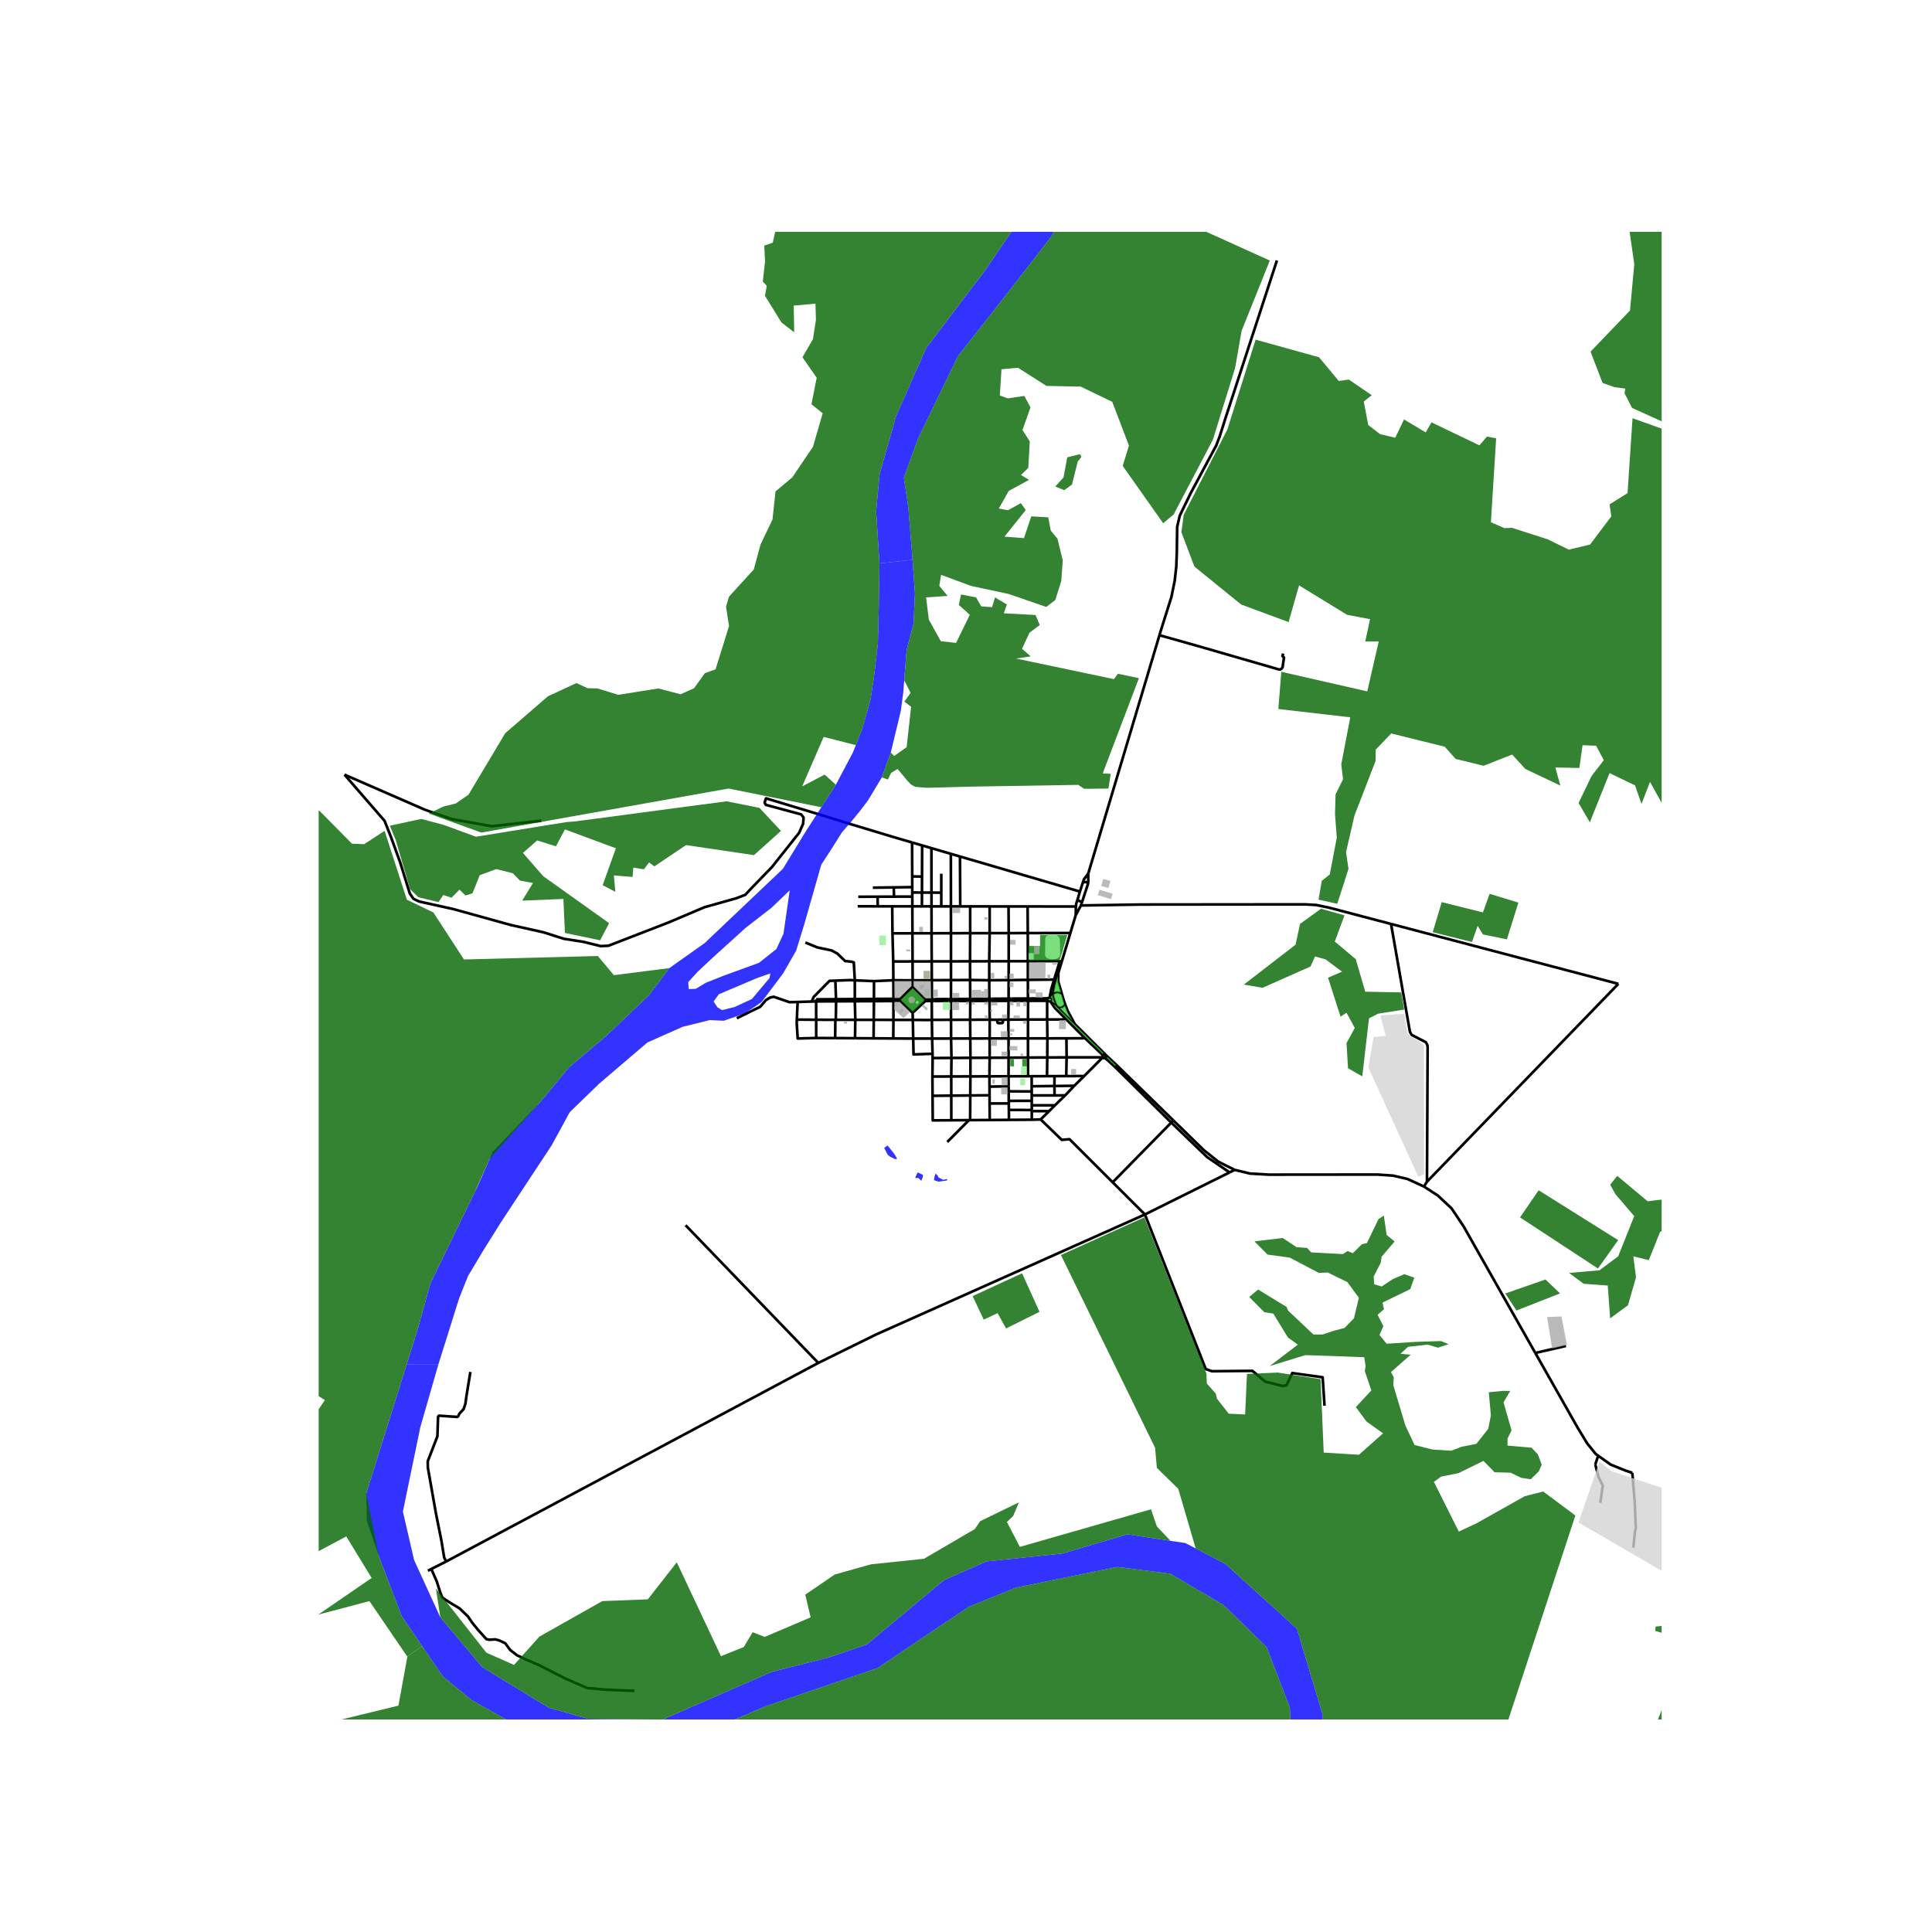 <svg xmlns="http://www.w3.org/2000/svg" width="960" height="960" viewBox="0 0 720 720"><defs><style>*{stroke-linejoin:round;stroke-linecap:butt}</style></defs><g id="figure_1"><path id="patch_1" d="M0 720h720V0H0z" style="fill:#fff"/><g id="axes_1"><path id="patch_2" d="M118.755 640.8h500.49V86.4h-500.49z" style="fill:#fff"/><g id="LineCollection_1"><path d="m394.421 362.551 1.314-4.367M394.421 362.551l-1.08 2.94-.881 4.378.008.433M395.737 370.416l-1.362-4.627.046-3.238M460.124 435.976l-1.903.945M437.279 417.554l11.416 11.129 5.334 4.25 6.095 3.043M530.654 442.185l-6.092-2.802-5.388-1.259-5.843-.406-40.372.038-7.092-.402-5.743-1.378M530.654 442.185l1.137-1.796M572.163 504.206l-26.713-47.16-4.518-6.74-5.138-4.792-5.14-3.33M402.821 337.436l.48-1.457M518.403 344.339l-23.079-6.08-4.782-.992-4.26-.24-60.895.061-22.566.348M402.821 337.436l-1.921 3.592M201.686 305.863l-18.432 2.053-14.93-2.658-9.996-3.5-29.948-13.062" clip-path="url(#pa9d51113c4)" style="fill:none;stroke:#000"/><path d="m339.902 313.97-7.22-2.11-14.92-4.504-14.969-4.609-17.325-5.23-.522 1.608.453.82 13.161 3.558.908 1.163-.175 2.326-1.5 3.387-10.125 12.758-7.854 8.106-2.06 2.224-3.387 1.3-11.798 3.318-13.65 5.78-22.168 8.586-2.898.137-6.527-1.608-7.227-1.129-7.645-2.428-12.114-2.702-21.469-5.952-12.707-2.805-2.06-.992-1.361-1.95-3.561-11.492-3.421-9.441-2.444-6.191-14.937-17.202M432.097 236.718l-26.552 88.874M478.186 243.564l-.254.925.576.542-.53 3.678-.391.497-.484.293h-.437l-29.988-8.666-14.58-4.115M475.87 97.062l-11.699 35.866-6.863 21.044-.579 1.75-.648 2.093-1.606 4.994-1.2 3.168-9.358 17.47-2.32 4.71-1.948 4.062-.954 4.142-.124 9.38-.208 5.442-.58 5.239-1.243 6.091-4.142 13.152-.3 1.053M400.591 381.707l11.591 11.523M400.591 381.707l-.686-1.267-2.036-3.753-.966-2.546M394.265 375.353l1.355 1.543 4.971 4.811M393.554 374.544l.711.81M392.468 370.302l.022 1.145 1.064 3.097M391.535 373.335l.965.526 1.054.683M395.737 370.416l-.496-.318-.594-.188-.68-.069-.821.155-.678.306M396.903 374.141l-.31-.818-.856-2.907M392.468 370.302l-.51.378-.822 1.225M391.136 371.905l-.872.12" clip-path="url(#pa9d51113c4)" style="fill:none;stroke:#000"/><path d="m391.076 373.086.196.053.203-.01.19-.069.16-.124.111-.167.054-.192-.009-.199-.072-.187-.142-.168-.192-.11-.22-.042-.22.034" clip-path="url(#pa9d51113c4)" style="fill:none;stroke:#000"/><path d="m392.836 365.055-1.06 3.558-.64 3.292M391.076 373.086l.459.25M391.076 373.086l-.834-.083M394.265 375.353l.487.115.82-.034.698-.376.35-.377.283-.54M397.389 379.915l-4.302-4.323-1.552-2.257M398.89 347.701l2.01-6.673M398.89 347.701l-15.863.031M395.735 358.184l2.862-9.506.294-.977M332.604 347.83l7.442-.014M332.604 347.83l.273 10.483M332.604 347.83l-.099-10.066M332.877 358.313l7.213-.015M332.877 358.313l.054 6.997M395.735 358.184l-.8.002M319.638 337.752l7.454.007M319.847 334.195l7.215-.024M339.988 334.127l-6.805.023M339.988 334.127l.015 3.644M339.988 334.127l-.007-1.542M325.293 330.809l7.785-.108M339.973 330.604l.008 1.98M339.973 330.604l-.017-3.99M333.078 330.701l.9-.012 5.995-.085M333.078 330.701l.105 3.449M333.183 334.15l-6.121.02M339.902 313.97l3.753 1.098M339.902 313.97l.054 12.645M340.003 337.77l-7.498-.006M340.003 337.77l3.57.004M340.003 337.77l.043 10.046M340.046 347.816l7.116-.013M340.046 347.816l.044 10.482M340.09 358.298l7.132-.015M340.119 365.35l-.024-3.282-.005-3.77M340.13 367.682l-.011-2.331M340.13 367.682l-4.66 4.518M340.13 367.682l4.732 4.7M340.104 377.43l.08 2.658M340.104 377.43l4.758-4.374M340.104 377.43l-4.66-4.374M304.146 372.42l.002.774M304.146 372.42l7.41-.052M304.176 386.832l-.014-6.8M304.176 386.832l7.066.04M296.965 379.976l-.052 1.228.365 5.807 6.898-.18M304.148 373.194l.014 6.838M304.148 373.194l-1.649.05M304.148 373.194l7.444-.034M297.244 373.402l5.255-.158M297.244 373.402l-.279 6.574M274.595 379.455l8.71-4.258 2.094-2.463 1.571-.957 1.362-.309 5.907 2.024 3.005-.09M340.324 387.042l-.14-6.954M340.324 387.042l7.058-.01M340.324 387.042l-7.435-.043M347.526 392.708l-7.082.251-.12-5.917M404.364 386.923l-6.938.037M404.364 386.923l6.757 6.403M404.364 386.923l-6.975-7.008M344.862 372.382v.674M344.862 372.382l2.44-.018M335.47 372.2l-2.486.018M335.47 372.2l-.027.856M335.443 373.056l-2.485.01M344.862 373.056l2.38-.004M296.965 379.976l7.197.056M304.162 380.032l7.15.01M340.184 380.088l-7.226-.011M347.282 380.066l-.193.067-6.905-.045M410.974 394.036l-13.478.016M410.974 394.036l-6.923 6.974M410.974 394.036l.118.158.163.11.192.054.382-.086M411.12 393.326l-.126.148-.071.181-.007.195.058.186M347.567 394.296l7.014-.034M347.567 394.296l-.04-1.588M347.567 394.296l-.08 6.895M347.487 401.191l7.013-.022M347.487 401.191l.05 7.184M404.05 401.01l-6.693.021M404.05 401.01l-3.703 3.629M400.347 404.639l-7.389.085M400.347 404.639l-3.386 3.577M384.486 404.82l8.472-.096M384.486 404.82l-.013-3.747M384.486 404.82l.006 1.935M384.497 408.242l8.507-.017M384.497 408.242l-.005-1.487M384.497 408.242l.006 2M396.96 408.216l-3.956.009M396.96 408.216l-3.836 3.707M384.508 411.923h8.616M384.508 411.923l-.005-1.68M384.508 411.923l.006 1.738M393.124 411.923l-2.17 2.177M384.515 414.074l6.44.026M384.515 414.074v-.413M384.515 414.074l.01 3.214M390.955 414.1l-3.123 3.082M384.526 417.288l-8.519.056M384.526 417.288l3.306-.106M384.473 401.073l5.721-.018M384.473 401.073l-1.372.004M376.007 417.344l-.035-3.704M376.007 417.344l-7.17.047M375.849 401.1l7.252-.023M375.849 401.1l-7.113.024M375.849 401.1l.026-6.943M375.849 401.1l.036 3.732M375.875 394.157l-7.06.035M375.875 394.157l7.226-.035M375.875 394.157l-.026-7.166M375.849 386.991l7.252-.01M375.849 386.991l-7.033.01M375.849 386.991l-.08-7.01M375.77 379.98l7.33-.022M375.77 379.98l.104-6.982M373.77 380.002l1.674-.01.325-.012M375.874 372.998l.95-.002M375.874 372.998l-.9.001M375.874 372.164l-.914.007M375.894 365.251l-.012 3.986-.008 2.927M375.874 372.164l.95-.006M375.914 358.225l7.143-.015M375.914 358.225l-7.258.015M375.914 358.225v-10.479M375.914 358.225l-.02 7.026M375.914 347.746l-7.098.014M375.914 347.746l7.113-.014M375.914 347.746l-.06-9.944M375.854 337.802l-7.038-.006M375.854 337.802l7.111.007M368.816 337.796l-7.258-.007M368.816 337.796v9.964M368.816 347.76l-7.258.014M368.816 347.76l-.16 10.48M368.656 358.24l-7.158.014M368.656 358.24l.01 7.07M368.677 372.214l-.795.006M368.677 372.214l-.01-6.904M368.677 372.214l.99-.007M368.756 373.01l.911-.001M368.756 373.01l.08 6.991M368.756 373.01l-.854.002M368.836 380.001l-7.298.022M368.836 380.001l-.02 7M371.677 380.015l-1.378.009-1.463-.023M368.816 387.001l-7.218.01M368.816 387.001v7.191M368.816 394.192l-7.158.035M368.816 394.192l-.08 6.932M368.736 401.124l-7.097.022M368.736 401.124l.023 3.827M368.837 417.391l-.039-6.166M368.837 417.391l-7.3.048M368.798 411.225l-.019-3.047M368.798 411.225h7.15M375.948 411.224l-.01-.962M375.948 411.224l.024 2.416M375.972 413.64l8.542.021M375.938 410.262l-.035-3.567M375.938 410.262l8.565-.02M361.538 417.44l.056-9.195M361.538 417.44l-.437.002M361.639 401.146l-7.139.023M361.639 401.146l.02-6.919M361.639 401.146l-.045 7.099M361.658 394.227l-7.077.035M361.658 394.227l-.06-7.216M361.598 387.011l-7.158.01M361.598 387.011l-.06-6.988M361.538 380.023l-7.118.022M361.538 380.023l.06-6.999M361.598 373.024l1.01-.002M361.598 373.024l-.913.002M361.559 372.264l-.895.007M361.559 372.264l-.031-7.052M361.559 372.264l.99-.007M361.498 358.254l-7.098.015M361.498 358.254l.06-10.48M361.498 358.254l.03 6.958M361.558 347.774l-7.158.014M361.558 347.774v-9.985M361.558 337.79l-3.71-.004M357.849 337.786l-3.469-.002M357.849 337.786l-.09-18.593M357.759 319.193l44.688 13.07M357.759 319.193l-3.41-.997M354.349 318.196l-7.238-2.117M354.349 318.196l.031 19.588M354.38 337.784l-3.589-.004M354.38 337.784l.02 10.004M354.4 347.788l-7.238.015M354.4 347.788v10.481M354.4 358.269l-7.178.014M354.4 358.269v6.982M354.4 372.315l-.934.007M354.4 372.315v-7.064M354.4 372.315l.89-.007M354.38 373.038l.93-.002M354.38 373.038l.04 7.007M354.38 373.038l-.874.002M354.42 380.045l-7.138.021M354.42 380.045l.02 6.977M354.44 387.022l-7.058.01M354.44 387.022l.141 7.24M354.581 394.262l-.08 6.907M354.5 401.17l.01 7.14M354.522 417.486l-.013-9.175M354.522 417.486l6.579-.044M347.538 408.375l.065 9.156 6.919-.045M347.382 387.032l-.1-6.966M347.382 387.032l.144 5.676M347.282 380.066l-.04-7.014M347.242 373.052l.851-.002M347.302 372.364l-.04-7.073M347.302 372.364l.81-.005M347.222 358.283l-.06-10.48M347.222 358.283l.04 7.008M347.162 347.803l-.02-10.026M347.142 337.777l-3.57-.003M347.142 337.777l3.649.003M347.142 337.777l-.008-5.133M347.111 316.079l-3.456-1.01M347.111 316.079l.023 16.565M343.655 315.068l-.042 11.606M343.573 337.774l.019-5.13M339.981 332.585l3.61.059M343.592 332.644l.021-5.97M343.592 332.644h3.542M347.134 332.644l3.657.016M350.791 337.78v-5.12M350.791 325.61v7.05M339.956 326.615l3.657.059M332.505 337.764l-5.413-.005M332.984 372.218l-7.287.05M332.984 372.218l-.026.849M332.984 372.218l-.053-6.908M332.958 373.067v7.01M332.958 373.067l-7.262.032M332.958 380.077l-7.33-.012M332.958 380.077l-.07 6.922M332.889 386.999l-7.333-.043M325.556 386.956l-6.914-.04M325.556 386.956l.071-6.891M325.627 380.065l-6.88-.01M325.627 380.065l.07-6.966M325.696 373.099l.001-.83M325.696 373.099l-7.123.031M325.697 372.269l-7.124.05M325.697 372.269l.023-6.626M325.72 365.643l-7.152-.298M325.72 365.643l7.21-.333M392.836 365.055l-9.779.113M394.935 358.186l-.759 2.581-1.34 4.288M375.894 365.251l-7.228.06M375.894 365.251l7.163-.083M368.666 365.31l-7.138-.098M361.528 365.212l-7.128.039M354.4 365.251l-7.138.04M340.119 365.35l1.549-.01 5.594-.05M340.119 365.35l-7.188-.04M311.314 365.46l-2.184.083-.41.416-5.463 5.542-.758 1.743M318.568 365.345l.005 6.974M311.314 365.46l5.531-.209 1.723.094" clip-path="url(#pa9d51113c4)" style="fill:none;stroke:#000"/><path d="m300.131 351.254 4.373 1.798 5.446 1.163 2.164 1.197 1.642 1.608 1.221 1.129 2.304.239.908.273.379 6.684M318.573 372.319l-7.016.049M318.573 372.319v.811M318.573 373.13l.175 6.925M318.573 373.13l-6.981.03M318.748 380.055l-7.436-.012M318.748 380.055l-.106 6.86M318.642 386.916l-7.4-.043M311.242 386.873l.07-6.83M311.592 373.16l-.106 6.366-.174.517M311.592 373.16l-.035-.792M311.557 372.368l-.243-6.907M347.538 408.375l6.971-.064M354.51 408.31l7.084-.065M361.594 408.245l7.185-.067M368.78 408.178l-.02-3.227M375.903 406.695l-.018-1.863M375.903 406.695l8.589.06M368.76 404.95l7.125-.118M383.1 401.077v-6.955M383.1 394.122l7.186-.035M383.1 394.122v-7.141M383.1 386.98l7.233-.01M383.1 386.98v-7.022M383.1 379.958l7.14-.021M383.1 379.958l.048-6.974M383.148 372.984l.795-.002M383.148 372.984l-.93.001M383.087 372.113l-.91.007M383.087 372.113l-.03-6.945M383.087 372.113l.836-.006M383.057 365.168v-6.958M383.057 358.21l11.878-.024M383.057 358.21l-.03-10.478M383.027 347.732l-.062-9.923M382.965 337.809l17.985.016M390.264 372.024l-.022.979M390.264 372.024l-.294.04-6.047.043M390.242 373.003l-.002 6.934M383.943 372.982l5.974-.011.325.032M390.24 379.937l7.149-.022M390.24 379.937l.093 7.033M390.333 386.97l7.093-.01M390.333 386.97l-.047 7.117M390.286 394.087l7.21-.035M390.286 394.087l-.092 6.968M390.194 401.055l2.787-.01M392.981 401.045l4.376-.014M392.981 401.045l-.023 3.679M392.958 404.724l.046 3.5M397.357 401.031l.139-6.98M397.496 394.052l-.07-7.092M361.101 417.442l-8.08 8.146M411.995 393.424l-.141-.134-.178-.083-.195-.021-.192.04-.168.1M411.829 394.272l3.555 3.211M411.829 394.272l.149-.13.097-.166.037-.19-.028-.19-.09-.172M411.995 393.424l.187-.194M416.557 397.354l-4.375-4.124M416.557 397.354l20.722 20.2M416.557 397.354l-1.173.13M382.178 372.12l-5.353.038M382.178 372.12l.04.865M382.218 372.985l-5.393.01M383.943 372.982l-.02-.875M374.96 372.17l-5.294.037M374.96 372.17l.015.829M374.975 372.999l-5.308.01M376.825 372.996v-.838M369.667 373.009v-.802M367.882 372.22l-5.333.037M367.882 372.22l.02.792M367.902 373.012l-5.293.01M362.609 373.022l-.06-.765M360.664 372.27l-5.374.038M360.664 372.27l.02.756M360.685 373.026l-5.374.01M355.31 373.036l-.02-.728M353.466 372.322l-5.354.037M353.466 372.322l.04.718M353.506 373.04l-5.413.01M348.093 373.05l.02-.691M327.062 334.17l.03 3.589M415.384 397.483l21.112 20.869M595.59 542.504l-1.071 3.265M572.163 504.206l15.766 27.834 3.596 5.909 3.177 3.925.888.63M608.31 548.897l-2.658-.898-5.423-2.2-4.639-3.295M304.949 507.922l-138.68 74.004M304.949 507.922l-49.467-51.32M426.678 452.594l-100.225 44.743-21.504 10.585M426.678 452.594l-12.017-11.99M426.678 452.594l31.543-15.673M493.61 523.876l-.7-10.603-11.31-1.573-2.164 4.583-1.467.205-6.423-1.573-4.817-4.036-15.082.137-2.303-.82-22.666-57.602M159.446 585.37l1.29-.65M603.11 366.652 531.79 440.39M518.403 344.339l81.74 21.534 2.492.657.475.122M518.403 344.339l7.034 40.196.629 1.128 5.306 2.737.594 1.128.07.993-.245 49.868M609.62 569.754l-.415-10.178M608.706 576.762l.607-6.075.307-.933M596.4 560.068l.915-6.433-1.578-3.18-1.218-4.686M609.205 559.576l-.896-10.68M572.163 504.206l11.432-2.622M437.279 417.554l-.783.798M414.661 440.604l21.835-22.252M387.832 417.182l7.847 7.61 2.897-.239 16.085 16.051M403.301 335.98l2.257-6.857M401.597 335.127l.168.28.194.18.164.14.188.1.359.09.248.039.383.023M401.597 335.127l-.507 1.624-.14 1.074M401.597 335.127l.85-2.864M403.515 329.016l-1.068 3.247M405.558 329.123l-.5-.289-.398-.097-.457-.03-.268.047-.42.262M405.545 325.592l-1.593 2.094-.437 1.33M405.558 329.123l-.013-3.53M400.9 341.028l.05-3.203M166.27 581.926l-5.534 2.793M175.294 511.291l-1.5 9.2-.35 2.651-.663 1.967-1.606 1.761-.367.855-.383.325-6.86-.462-.314.394-.245 7.284-3.596 9.303.036 2.36 2.967 16.827 2.077 10.363 1.047 6.344.732 1.463M160.736 584.72l2.008 4.567 1.344 4.24.769 1.848 1.326.923 1.763 1.112 3.334 2 3.072 2.958 1.623 2.36 2.112 2.616 3.16 3.506 1.099.24 2.2-.137 1.396.341 2.339 1.095 1.85 2.514 2.566 1.983 3.84 1.796 3.927 1.659 10.683 5.42 7.68 3.317 6.807.616 10.787.444M436.496 418.352l13.397 12.888 8.328 5.68M373.77 380.002l-2.093.013M371.677 380.015l-.002.833.067.24.179.167.296.05 1.11-.022.219-.058.159-.17.036-.247.028-.806" clip-path="url(#pa9d51113c4)" style="fill:none;stroke:#000"/></g><g id="PatchCollection_1"><path d="m163.346 508.557-6.696 23.296-6.506 31.465 4.175 18.044 9.788 21.382 15.626 18.564 24.786 15.102 14.452 4.118 27.928.328 40.746-17.81 21.113-5.323 14.286-4.883 28.765-23.981 15.793-6.963 28.263-2.928 24.283-7.17 21.616 3.257 14.955 7.811 26.615 24.105 9.65 32.257-.335 22.476-3.868 16.073-6.18 15.325-10.986 10.215-14.882 11.176-34.449 15.403-54.668 5.772-20.289 10.095-26.77 23.528-16.462 19.793-7.317 23.773 1.996 24.758 4.33 9.766 10.96 7.181 27.76 12.106 43.4 24.032 37.912 18.889 15.626 4.568 12.302 9.123 34.923 18.56 1.006 3.912 2.653 1.628 5.656 10.75.656 20.188-7.666 19.996-8.281 11.612-42.24 35.491-60.52 55.363-17.957 22.47-1.327 15.631 8.309 14.333 36.25 35.488 13.963 22.812 2.668 18.229 20.61 31.261 8.309 2.27 7.987-3.255 12.958-.642 7.331 13.36-1.996 13.019-9.65 17.257-.656 16.602-6.325 23.451-9.97 13.36-20.61 42.965-14.16 12.02-23.766-.288 30.608-28.005 7.457-13.045 8.825-36.784 16.296-23.124 6.981-15.616 3.129-20.526-3.129-5.867-6.31 1.956-6.857 4.554-5.642-3.584-14.117-2.27-9.16-8.15-8.644-15.945 1.494-7.986-.168-7.316-7.317-26.709-44.712-41.997-7.149-9.765-2.318-21.17 4.817-16.29 11.632-18.886 20.29-16.275 44.223-38.76 29.282-28.01 21.602-31.922 4.33-10.422-2.528-11.68-7.317-9.123-17.622-7.495-41.878-24.415-27.425-10.162-34.589.656-18.781-2.216-21.007-9.146-14.894-16.254-12.819-46.97-1.815-12.626 2.653-25.4 10.794-19.958 30.106-31.174 26.433-15.416 46.89-7.483 21.617-8.467 19.62-4.883 9.97-6.197 21.964-19.863 7.639-21.819-.992-22.817-8.671-22.476-15.96-15.637-19.941-11.723-19.801-2.504-37.73 7.715-17.608 7.156-33.932 22.804-41.892 14.323-38.917 16.62-20.946 1.314-24.758-6.416-24.694-13.847-10.872-8.944-15.29-22.476-8.49-22.271-4.483-13.229-.181-10.219 15.032-47.956zm297.514 807.304-.168-4.56-6.48 8.628-5.487 13.517-1.166 7.651.168 4.233 1.997.813 2.995-1.955 3.987-7.323 3.49-13.675zm-43.386-79.444-1.997-1.463.999 6.024 2.66 7.816 2.66 4.067 2.995 2.441 3.324.815v-3.42l-2.996-6.995zm65.002-246.978 2.492-7.981-3.993 5.211-2.653 5.54zM309.247 862.44l-8.643-5.868-.336 11.408 17.623 24.415 7.317 3.912 13.964 3.912 8.979 1.627 14.62-3.255 6.982-1.956-2.318-4.24-12.638-11.722-10.975-6.51-11.297-4.884zM326.52 190.517l1.298-13.86 6.151-21.627 11.165-25.266 21.504-28.367 10.145-14.778 3.35-7.116 2.424-10.77 1.487-.82 3.072-13.41-.65-7.294-1.11-1.657-2.24 4.934-2.514 4.105-.559 7.67-1.954 2.19.37-8.033 4.754-9.223.559-4.106-9.314-11.029-17.316-20.253-8.748-4.653-12.937-5.11-5.041-1.089-13.964-8.21-8.378-7.486-10.235-8.758-12.086-6.48-12.589-2.826-14.509-7.294-24.01-14.971-30.734-12.125-24.57-7.479-10.801-5.112-8.371-8.033-6.794-9.298-2.52-7.493 2.513-24.258-5.215-31.107.286-9.676 3.624-8.116 7.26-6.938 3.073-9.034-.273-8.67 1.02-2.005-4.74-4.379-.196-4.558 2.43-3.017-3.547-8.205-8.742-14.877-13.035-11.77-16.568-14.782-6.702-7.206-13.315-10.039-10.424-10.95-3.631-6.11-8.008-5.66-31.007-16.698-25.966-11.408-22.153-5.564-15.653-1.82-26.895-1.827-13.678-2.738-9.411-3.921-7.624-6.666-3.826-4.106-4.001-6.843-.286-6.112.376-6.844-.935-2.374 3.91-3.648.656-3.566 5.502-5.475 3.337-5.2 4.846-1.643 11.632-7.94 5.864-7.569 5.132-4.106 11.066-14.057-.544-4.832-6.891-4.928-12.847-6.57-10.808-3.463-21.03-9.678-13.223-9.766-6.975-5.75-11.918-8.574-23.83-24.64-3.728-5.2-5.956-12.964-3.071-13.32-.56-6.384-5.773-9.22-12.1-10.314-12.197-7.392-11.82-9.035-27.942-11.307-25.31-10.137 23.74 25.64 3.818 3.018-.838.54-17.503-17.514-12.1-13.326-8.113-4.1-10.599-10.959-4.762-11.772-4.084-4.107-10.983-6.298-6.8-2.19-10.333-7.94-6.605-9.035-5.69-4.476-5.488-1.917-1.76-1.82-7.177-2.013-4-6.475 1.117-3.1-2.241-13.328-8.372-7.214-2.786-4.928-.852-4.928-15.262-21.261v-4.477l1.857-3.737-8.092-19.077-2.974-12.137-2.06-2.183-4.175-5.942-15.081-9.399-12.853 4.84-5.16 4.221-6.907 2.562-3.448 1.765-3.227 2.354-2.12 1.562-2.175 1.357-3.359.949-5.12.704-4.565.007-2.193-.273-3.472-1.245-7.164-1.842-3.809-5.796-6.938-2.301-2.841-.422-4.2-1.261-3.777 1.141-6.805 2.784-9.993-.03-9.161-.942-11.111-4.546-9.698-6.46-9.526-3.373-8.81-5.733-16.122-6.2-7.28-4.531-3.75-4.747-2.037-4.21-.028-3.456 1.437-5.053.826-3.907-.982-.878.287-2.853 3.754-5.935 1.627.442 2.046-1.435 2.174-.826 5.334-11.94-.35-.939-3.577-2.767-3.177-3.86-3.428-5.12-1.449-.675-1.277-1.34-.773-3.047.613-3.979 1.074-.335.997-1.79-.533-1.771-.823-.89-.082-2.382-3.02-6.808-4.617-13.768-1.906-10.46-2.534-6.652-4.108-8.279-5.894-12.01-.099-3.684.97-1.688-.073-3.762-1.238-3.75-1.548-9.81-1.284-2.136-.825-2.838-.59-1.471-4.857-4.095-1.489-1.436-.553-1.516.252-4.103 1.32-2.348 2.742-2.109 4.153-1.98 2.996-.41 1.463-1.22-.482-.54.548-.495 1.4-.081 1.594-.269.497-.586-.218-1.463.01-1.291 1.38-7.87-.965-4.196-3.85-10.745-1.246-3.783-4.64-6.355-4.833-2.906-5.455-2.492-6.537-2.187-7.235-5.67-.855-11.282-1.304-1.676-.99-3.551-.81-.608.88-1.792-.792-1.65-1.204-1.032-2.123-3.91-1.956-1.513.035-1.155-1.171-1.452-2.09-3.928-2.757-4.386-2.998-2.412-3.374-2.674-5.219-5.003-8.928-10.769-4.65-6.396-4.335-9.82-5.586-9.632-3.898-7.234-3.316-9.856.231-6.478 1.023-3.902 2.692-3.219 1.696.093 6.269-5.56 4.097-4.93 3.523-1.604 7.467-7.192 1.208-3.09 4.723-5.517 4.964-5.348 7.883-11.607 4.802-11.927-.463-7.317-3.986-8.727-6.209-13.853-1.126-7.084.25-6.347 1.71-4.112 2.135-.59-.67-2.16-2.312-.79-3.099-3.003-10.258-3.23-5.246-2.674-4.842-.28-3.68 1.08-5.795-1.43-1.771-1.058-3.181-.683-3.79-3.902-9.895-4.163-2.537-1.236-1.117.281-3.119-.37-4.348.36-5.342-2.113-2.383-.52-2.104-1.5-4.191-1.669-4.95-.021-4.96 1.936-3.094 1.917-1.68 2.675-.646 3.242-2.15 7.515-1.41 7.876.587 2.26 1.12.938.581 2.39-.203 1.95 1.886 2.447 7.863 2.323 9.041 3.646 2.816 3.89.96 1.405.456 3.535 4.763 7.194 2.035 5.652 3.193 7.077 5.57 12.657 4.25 6.71 1.239 2.887.73 4.138-2.546 5.88-2.6 2.816-7.646 7.219-4.493 4.351-9.01 1.846-3.932.644-4.257 1.592-4.894-.76-7.903-3.072-2.768-.991-2.55 1.71-2.373 5.213-9.993.626-11.462-.197-26.828 5.408-1.644 1.504-4.77 1.25-3.408.373-2.694 1.522-4.79-2.456-.84-.093-3.406-1.426-3.066.82-2.109 1.853-4.086 2.106-4.755 1.526-4.726.904-11.005-1.356-2.375-2.763-3.289-.67-.149 1.063-.138 1.217-3.426 1.618-.796-1.519-1.057-.74-2.672-2.108-1.982.066-.166.756-5.985.367-11.033-3.667-2.195-.037-5.832-.358-11.313-3.139-4.277-3.872-3.166-3.336-2.521-9.175-1.747-1.76-1.108-1.431-.55-4.192 1.525-2.46.231-3.273 1.66-2.914 2.973-2.864-.988-3.634-1.333-2.861.286-1.206-3.217-5.513-2.057-1.485-2.734-3.508-1.952-1.69-2.134-3.523-2.506-7.394-.807-3.964-1.252-1.726-2.62-6.701-1.746-3.567-2.918-4.272-1.202-3.75-3.671-15.506-3.159-5.114-3.74-6.95-2.831-4.74-1.061-1.036.195-11.287 1.064-3.764 1.755-2.443 1.382-1.79 4.12-2.329 2.46-1.798 2.27-3.005 6.576-6.724.06-2.734-1.574-1.779 1.487-2.087.11-1.121 3.29-3.129 1.471-1.651.411-1.257 2.66.233 1.532-.738 1.397-2.15.445-1.398-.781-2.07-1.274-.937-1.22-.848-.65-1.294.145-1.488.797-1.38.766-.552 1.302.496 1.32.089.953-.551 1.492.73 4.22-2.98 1.137.739 1.242-.012.582-.83-.443-.883 1.158-1.088.302-1.556.91-2.252 1.936-3.61 1.202-1.171 1.68-.385 1.361.56 2.204.556 7.157-3.271-.17-3.385-1.515-3.473-1.13-1.94.015-2.395 1.045-3.362 1.104-1.31 1.147-.894 4.27-2.23 5.323-3.731 5.582-4.4 4.454-4.612 1.682-1.082 1.225-3.24-.03-2.79 1.123-3.46.636-1.658 1.088-.633 1.377-.757 1.501-2.68 2.714-5.576v-3.264l-2.67-3.94-8.421-5.987-7.237-4.63-4.974-4.656-4.013-4.247-1.357-.44-5.25-6.94-3.135-1.973-.9-2.667.243-3.09-.35-1.613-1.322-1.018-1.224-.494-1.35-1.676-.058-1.755 1.247-2.984 2.307-1.762 3.914-3.225 1.3-1.353 1.412-.66 2.689.157 2.983.656 2.084-.624 1.403 1.106.958 1.07 2.016.947 2.286-.305 1.22-1.78 2.853-4.277 1.64-3.188 2.38-2.211 2.376-.503 2.4.718 2.788-1.019 2.558-1.635.529-3.832.925-2.217-.937-1.52 1.818-2.74 1.319-.635-.596-1.008.882-1.785.986-.887-.23-4.584-2.033-3.409-3.463-.508-3.33-1.555-2.213-.69-3.003-3.894.831-2.326-.804-1.982.794-2.761 2.585-.787 1.073-1.818 2.128-.974 2.138 1.187 2.724-2.018.961-3.425.542-2.997.948-2.221 5.11-4.146 3.743-4.944 2.435-4.275-1.893-2.53-8.677-3.856-2.426-3.524 1.619-3.007-.315-3.616-2.253-5.123-6.809-6.961-14.576-13.479-12.215-9.522-5.636-7.622-4.812-7.257-2.172-2.63-1.788-9.641-1.936-7.328-.388-3.877 5.006-8.097-5.659-7.16-4.68-8.631-3.484-5.312-3.27-3.76-6.612-11.382-5.65-6.57-2.053-5.531-.914-6.76-3.817-3.97-.65-3.513.537-3.825 1.375-1.73 2.394-1.08 2.42-7.657-.013-11.706-.87-5.694-3.441-2.443-3.544-1.157-3.46-1.468-13.315-1.074-7.8 1.033-7.699 2.487-5.904 2.177-8.606 5.772-13.116-9.278 6.45-5.15 10.979-5.619 4.838-2.333 4.437-1.733 5.817-.962 5.675-1.77 3.769.279 20.536 4.472 13.603.054 6.697-.731 5.215-3.144 15.518 5.456 6.923 5.694 9.486 15.92 3.298 10.396 2.707 9.787 2.623 3.983.905 6.416.561 7.524-2.756 4.74-6.722 4.579-9.111 7.244-6.593 4.197-3.025.146-5.067 2.215-1.079 9.462 2.404 8.46 7.01 10.43 4.532 4.463 3.769 6.356 12.15 12.227 7.89 11.177 12.783 8.459 8.23 4.922 18.924 4.95 7.865 4.28 1.361-.912 4.69.746 7.05 3.573 4.39-.412 2.749-1.187 2.686-2.04 5.608 1.77 6.241 3.144 3.366 4.827 13.204 25.529 1.053 6.878-4.34 6.306-5.363 6.099-3.508 2.871-11.436 2.557-9.643 1.811-6.163 2.897-3.348 3.907.056 9.125-3.87 3.347-5.408 3.648 1.073 1.71-1.595 1.076-1.605.63-1.582 1.077 1.603 3.08-.824 2.378-1.193 2.019-2.126 1.186-2.128 2.685-2.886 2.663-1.763 2.486-2.842 1.34-6.242 1.39-2.225 1.215-1.616.434-2.081.629-1.471-.792-1.066.371-3.577 2.96-2.3.914-.28 4.271-2.05.844-1.617 1.6-4.359 3.947-4.035 4.681-.246 3.787 1.486 1.898 1.61 4.29 1.556 9.12 2.968 3.266 2.573 2.52 1.299-.148.729 2.301 4.038 4.115 1.919 3.173.811 3.533.054 3.421.024 5.463.647 5.233-.343 2.327-.822 3.518-2.113 3.624-1.232 2.897-2.421 2.997-2.555 1.218-3.064.275-1.98-1.036-1.125.321-1.932.91-.923.93.298.395-1.742 2.411-2.46 3.35-3.394 3.264-2.073 2.648-2.3 4.325-.457 3.042.257 6.656 1.63 7.14 4.526 10.808 1.751 4.21-1.791 6.659-1.182 3.97-1.764 2.1-2.815 4.458-2.337 3.749-4.48 5.435-3.88 2.357-5.064 4.063-4.175 4.825-2.773 1.45-1.248 2.12-1.932.983-8.204 6.701-4.948 6.064-1.07 4.832-2.287 4.923-1.08.456-3.467 5.003-1.064 2.751-.387 7.233 1.135 5.027 1.903 6.108 3.084 4.115 2.359 8.56.172 1.598 2.046 3.819 1.684-.104 1.42 1.544 3.023 4.517 3.09 5.231 4.035 4.532 2.052 5.687.494 11.433-1.652 2.164-.886 2.6-.718 4.757 2.774 4.823 7.272 5.703 15.354 5.705 19.072 4.89 3.093-1.575 3.503-1.42 3.343 2.577 2.76-.687 3.475-.68 2.611.697 2.265-.187 5.802-3.147 3.52-1.266 7.2 1.202 1.885-.833 1.904-2.571 2.104-7.962.007-2.152.231-1.323-.78-.39-1.738-2.335-.08-2.213.745-2.264 1.05-.282 1.39.194 6.038-2.722 9.443 3.735 4 1.455 5.106 2.653 1.092 2.425 4.465 4.107 2.29.348.826-.742.508-.72 1.551-.027 1.625.114 1.129.87.583 1.332.473 2.098 1.324 1.06 1.972.166 1.577-1.088 6.672-.07 2.45-.48 3.312-1.747 4.723.767 4.929.183 1.69-1.34 1.739-8.046.27-3.438 1.374-1.915 2.89-1.85 5.17-12.888 10.446-21.766-1.094-4.528-.828-2.143-1.416-1.68-.65.627-1.269-.09-1.518-4.544-2.64-.453-2.944.788-4.526-4.048-1.882-3.342-.865-2.777-.895-1.928.57-1.212-.716-1.554-2.866-3.53.471-2.494 1.07-.92 1.142-8.255 1.83-5.002 1.834-1.853.822-3.947 2.488-4.58 3.779-6.124 2.681-1.294 5.155-1.806 4.105.003 3.917-.3 3.632.327 2.187.455 4.42.237 2.006-.276 2-.43.234-1.083 7.976-1.838 1.597.199 5.81 4.12 2.247-.154.781 1.44 4.066 3.406 5.085 2.995 3.776.2 3.787 1.714 1.258 3.2 3.805 2.6 5.252 3.369 3.667.732 5.008-.648 1.873 1.612 4.25.246 5.827-4.112 6.176-1.533 2.183 1.333 3.21 3.263 1.88 3.46 2.162.934 7.645 5.463 4.518 5.459.959 4.717.178 4.066-1.28 5.523-4.478 9.744-2.053 3.42-2.608 2.755-1.686 8.51-1.195 8.934-4.259 11.432-4.534 8.156-5.097 5.96-7.726 14.251-3.859 6.162-1.963 1.8-6.367 8.891-4.296 10.6-2.048 14.363.935 2.257-1.332 6.846 4.99 12.553 4.451 5.996 7.946 11.002 11.61 13.57 3.138 4.525 3.265 4.642.795 3.536 1.659 3.113-.953.974-.54 1.492 1.054 2.217 1.279 5.129 2.289 2.313 2.569 7.032 6.156-.407 4.228.617 3.715 1.496 3.492-.072 9.732 5.377 3.693 6.942 3.072 8.09.318 6.731.515 2.049-.66 1.18.31 2.844-.842 1.309 2.367 6.997v4.91l-3.39 9.536-1.043.885-1.852 8.021-.838 4.24-1.014 5.38-.472 5.493 3.785 6.648 2.338 3.522 4.332 6.794 1.381 3.75 1.674 5.57 1.909 7.45 1.956 8.302 1.932 10.134.862 9.856.315 5.703.681 5.592.783-.053.636 3.198-.692 3.5 1.402 2.013 1.254 1.423 1.429.687.486 4.07 1.516 1.614 1.833.898 1.044 1.377 1.09 2.428 1.105-.028.53 1.015 2.188 2.412.3 2.655 1.804 2.275-.033 4.32 3.104 5.456 3.935.976 5.415 10.288-1.008 5.38.8.769-.807 5.784 4.723 6.812 1.83 9.305 2.841 4.099 4.36 5.68 2.021 1.946 7.581-1.563 1.38-1.724 8.197 1.11 19.946 6.471 6.477 5.714 13.707 2.476 3.15.763 7.93 6.206 6.585 3.498 4.413.263 3.055-.05 5.869-.18 5.29-6.427 2.964-.335 12.436-6.677 4.008-8.488 4.19-1.74 2.415-3.19 8.113-1.642 5.118 1.643 16.938 19.714 4.748 10.31 8.943 23.368 9.496 13.143 8.469 14.511 4.747 1.554 2.137 6.571-.559 2.006 1.676 2.19.28 3.464 2.89 3.381.747 5.935 4.468 9.672 2.046 8.946 11.639 8.754 6.793 11.506 11.73 8.85 9.684 4.108 15.45-.274 7.82 3.737 2.982 5.476-1.397 10.137 1.676 5.017 5.865 6.57 13.202 7.673 22.636 10.301 38.91 13.511 13.126 10.678 14.432 18.616 5.865 9.768 2.234 11.313 3.82 9.035 3.336 2.559 5.593 7.022 8.092 17.07 6.437 7.022 25.128 17.98 19.556 10.121 22.433 8.31 6.703 3.558 2.234 4.565 2.793.274 2.702 3.1-.28 2.649 3.911 3.278 6.228 2.93-1.48 9.663-16.108 21.449-17.315 14.234-14.523 9.034-2.98 5.017 1.675 6.843 4.189 5.475 11.73 9.855 9.767 4.113 37.619 5.016 19.829 2.28 13.217 3.743 2.506-.274 43.016 21.715 7.54 5.385 15.08 13.228 17.875 17.15 3.26 2.197 12.651 4.742 19.096 14.508 10.885 11.312 10.71 7.664 3.54 7.85 1.675 5.748-.558 9.033 3.352 7.48-.839 7.848-4.936 1.095.28 3.558.747 6.844-1.585 5.748v4.927l-3.63 23.54-1.216 13.411.272 19.988-1.668 12.215 4.19 14.513 10.619 11.119 17.86 7.944 29.7 10.586 13.594 6.377 19.082 12.597 29.785 9.306 14.34 1.91 10.795-2.375 5.962-3.01 13.866-2.273 12.009 8.122 7.268 8.108 3.624 8.58 3.788 2.931 5.89 11.028 1.395 8.676 3.268 9.566 19.927 25.549 9.117 32.664.629 8.484-7.33 15.052-20.04 25.808-15.15 19.253-14.815 30.65-5.293 14.587 1.662 11.234 1.562 19.369-12.33 1.348zM-742.182-1178.545l-1.082-.257h-1.571l-1.03.565-4.94-.034.297 3.56 6.423.394 1.501-2.02.21-1.113zm-30.062.715-1.816-.24-.837-.548-6.04-.102-7.087 5.409.56.924 4.363-.137 3.98.205 2.269-1.266 1.5.787 2.165-1.267.733.309 1.746.924 1.117-.993 1.99-1.403 1.152-.412 1.047.206.175-.89.733.342.523-.513.838-.685 1.012.787 1.502-.924.698-.342.663-1.061-.523-.924.628-.343h1.012l.28-.513.907-.548.21-.48h-1.222l-1.082.651-.768-.274-.663.65-.804-.24-1.326.925-.594-.376-.628-.48-1.082.582-.35-.274-.837.343.21.89h-.699l-.524-.445h-.872l-.768.616-1.013-.445zm-14.278-3.32 1.082-2.158.07-.993-4.154-3.662-2.095.342-1.362 1.335-2.338 4.998.907 3.39 2.688.65 1.606-1.062 1.746-.787zm66.172-42.87-2.297.047-1.053 1.877-.91 2.3-3.398 6.241-.813 3.802 4.307-.798 3.685-2.628 7.035-4.412 1.005-2.018.096-4.317-1.532-2.206-3.302 1.127zm-216.254-81.411-.147 2.5.735 2.356.834 1.876 3.922 3.125 4.364 5.722 5.197-4.952-.147-1.25 2.598-.433 1.814-.866 2.55-1.875 1.47-.673 1.717-2.693 1.03-.817.735-1.202 2.157-3.318.735-1.25 2.697-2.26.393-2.212 5.442-2.885 1.961-2.5-1.667-.722-1.961.289-1.863.288-3.923-.673-2.01-.385-2.01-.769-2.059-.529-1.569-.865-1.814-.721-2.06-.77-1.569.337-1.03-.433-2.206.817-.54.481-.244 1.202-.932.625.343.866-1.372 1.875-.98 1.635-.982 1.106-2.059 2.02-2.108 1.25-.882.913-.981 1.49-1.667 1.155-.883 1.01zm21.577-29.998-.905 2.157-1.035 1.206v1.523l-.065 1.459 4.14 1.522 7.894 4.886h3.622l4.594-.825 6.34-3.617 3.364-1.269 3.364-3.362 1.294-.762 2.135-2.347 2.135-4.632 1.23-6.408 1.229-3.426-.26-2.92-.97-3.045-.194-2.093.324-.825-1.036-.888-.129-1.142-2.653-2.03-1.293-1.968-.647-.507-1.165.127-1.423 3.743-.582 2.855-.841 2.475-.841 1.332-2.265 2.158-1.23 1.903-.84 2.982-.388 2.094-.518 1.205-2.2 1.08-1.94-.635-.97-1.523-.777-1.396-1.747-1.142-1.294.57-1.811-1.649h-1.488l-2.459 1.903-2.005 2.92-.906.126-.711 1.079-1.23 2.284-.518.507.518.888-1.747 1.27zm15.463-22.017-1.23 1.333-.905 1.776-1.94.444-2.33.38-1.682.762.064 1.333 1.165 1.332 1.747.318 1.294.127 1.229-.572.712-1.84 2.264-1.268-1.1 1.84 1.682 1.141 2.33.889 2.199-.381.97-.825-.064-1.332-1.618-.952.324-.698-1.553-1.078 3.364-.127 2.653-.762 1.682-2.855.97-3.743.26-1.46 1.034-2.22-.647-.317-1.164.127-2.135.697-1.747.635-2.393-.508-2.287.638-1.703 2.003-.863 2.118zm26.467-93.714.69 1.729 4.14 1.353 1.992.677.767-.602.92-3.082 1.072-.902-.613-3.082.537-1.88-1.687-2.406-3.219-1.127-.766-1.88 2.07-6.39 2.452-2.556 3.45-2.03 3.45-1.578.765-1.579.69-2.255-.153-1.203-3.22.827-2.606 1.052-1.84 1.955-1.302.677-1.61 1.428-1.61.602-1.226.525-4.292-.826-3.526-1.278-1.687.075-1.073-.752-3.142 1.504-2.146 2.856.383 3.759 2.146 4.285 1.456 4.286 2.913 2.104 4.293 3.458zm14.87-29.845 2.377-1.128 1.303-2.932h-3.296l-2.85.62-.676 2.612zm17.241-35.77-.98 2.058 1.68 5.011.77 7.139v4.119l-.56 5.353 3.639 3.02 4.41-.823 4.619-1.716 2.029-2.745 3.709-10.091-.49-3.5-1.75-2.678-.419-2.265 3.149-.687 4.269-.686 2.31.206 6.859-6.04-.56-2.197-4.62-1.922-4.478-1.51-7.14 2.333-5.738 1.716-3.22 2.952-3.569 1.785zm-8.049-6.178-1.26.893-.63-1.785.77-3.364 1.19-2.06-4.199.207-3.15-.344-1.259 1.854-.35 2.471 1.68 2.197 2.52 2.814 1.889.206 1.61.55 3.08-2.54.839-1.648-1.96-2.54-1.05-.206-.84 2.677zm23.586-3.913 4.829-.823 4.479-2.06-3.29-3.638-4.549-3.981-4.269 5.217-.49 3.364zm-15.887-13.934-2.24 1.03-.77 2.608-.769 3.363-.35 2.197 1.68 1.716 3.079-1.579 3.5 2.197-.42 1.304 2.099.618 6.229-5.08 1.12-2.54.77-3.157 1.68-2.471-1.89-4.6-1.12.138-.84 2.128-.63-.412.14-3.57-.98-2.608-1.96 2.883-1.19 1.922-1.889.618.28 2.334 2.73.892 2.379.618-2.17 1.785-4.759-1.51zm65.367-7.688 5.879-3.295 1.68-2.815-.91-4.667-2.66-3.433-2.659-4.667-3.08 3.775-6.998 2.952-2.8 11.052-.21 5.148 2.24 1.235 3.78-.274 3.989-1.853zm-68.867-22.86 3.57 5.218 8.677 5.423 3.71 8.718 1.47 5.766 2.449 2.265 6.228-4.187 2.59-6.247-.49-2.814-10.008-11.739-1.47-5.353-2.8-2.472-5.248.275-1.89.206-6.788-1.922zm27.714 12.22 3.57 4.117-3.08 6.041-4.479 3.432-2.59 5.835 5.32 6.59 3.219 2.677 4.899-2.059 1.4-2.472 5.879-2.814 3.919-1.785 2.8-1.098 2.379-1.098 1.68-3.844 1.19-3.844 1.61-5.697 2.169-6.865 7.208-5.148 2.73-3.09.21-3.844-1.4-3.981-4.83-4.53-4.268-3.502-10.008.893-6.16-.344-14.207-4.942-17.426-4.668-8.958-4.599-9.449-6.796-6.718-5.766-9.938-9.199-4.69-6.246-2.1-2.06-2.028-4.943-3.43-2.814-1.89-3.09-2.45.207-1.749 3.981.91 5.423-.7 5.424 1.12 5.972 4.199 5.697 6.509 4.394 8.678 5.628 4.34 5.492 12.107 11.739 5.6 6.864 8.537 1.854 6.789.206 3.85 1.922 2.729 6.59 2.1 4.942zm-80.19-81.154 2.94 1.304 5.668-4.805-2.66-2.128-5.739.755-.98 1.648zm4.34-10.983-1.54.274-1.89 2.815-1.19 2.54 1.68-.824 4.69-2.06zm-21.38-51.894-.477 2.616-1.81 4.298 4.192 9.438 3.81 3.457 4.381-.841 3.62-2.336.381-3.27 2.287-1.869.19-12.427-2.667-3.364 1.905-2.43 1.715-6.634-4.572-3.737-4.86-13.27-5.81-8.409-4.19-3.457-4.001-2.71v8.036l-.763 9.157v6.354l.953 4.672 3.334 9.437zm20.862-8.597 2.381 5.7-3.048 4.953-.857 4.672 2.19 1.775 1.048-.094 9.146-3.83 5.715-6.915 3.43-9.064-1.81-8.69-2.763-6.914-14.48-23.547-5.715-3.925-10.193-2.242-5.906 2.429-4.286 1.121-5.907.467 8.193 6.915 8.573 8.877 5.811 10.092.572 3.55 3.81 3.271zM322.233-44.568l-8.846 3.647-10.983 2.19-12.755.184-14.614-2.463 29.324 12.036 10.054 12.864 7.82 2.833 8.658 4.105 22.153 5.377v-6.02l-3.721-9.758.28-3.653-5.028-10.127-6.333-7.02-6.702-4.653zM-320.613-675.23l-.14-1.688-1.071-1.46-1.023.684-.374 1.05h.932l.698.822zm-9.59-3.697.793-.591-.234-.64-.699.229-.418.318zm1.63-13.004 1.397.684.698 1.461 1.397.41-.42-2.326-1.815-2.328-1.117.455zm-5.4-10.13-.604 1.46.698 1.37 1.023 1.095.094-2.19zm-2.887-1.78 2.095 1.37.188-1.096-1.815-1.232zm-7.261-6.023 2.98 2.786-2.282-2.786-3.582-3.149-1.724-.637 1.445 1.048zm-.14-8.166 2.235 4.654 4.049 3.012 3.212 3.786 2.98 1.095-1.396-5.613-1.044-2.546-2.062-2.876-.713-3.887-2.045-3.512h-1.306l-.419 1.78.558 2.142-.977 1.965zm.608-7.167-3.073-6.982-3.026-3.559-2-4.562-4.748-6.161-1.91-1.461 4.842 16.52 5.027 9.583 5.072 2.646 2.329-.685-.42-3.604zm-20.063-16.702-.324 2.328.977.503 1.117-.685-.559-2.053zm-94.504-37.705 1.428.542.621-1.332-.598-1.627-2.027-.564-.369.384zm-37.914-13.85-.983.223-.963.038-.963.278-.9.46-.016.633.471.667.833-.056 1.063.244 1.177.4 1.217.338.9.444 1.307.564.868.205 1.02-.226 1.791-1.896 1.1-1.336.267-.56-.53-.468-1.098-.39-.923-.298-.67-.3-.69.062-.784.4-.819-.036-.952-.056-.954.183zm-14.466-7.83-2.928.453-2.82.197-1.74.048-.355.5.148.984.847.863 4.841 1.45 2.193.758 3.692 1.206.897-.194 1.333-.23 1.155.405.823.873 1.404.284 3.01-.752 2.417-.496 2.8-.906 1.22.59 1.39.363 1.142-.284 2.067-.992.32-.449-.202-.61-1.457-1.871-2.112-1.267-3.02-.821-5.19-.99-4.236-.482-3.297.224-2.809.563zm-50.452-19.512 1.538 2.262 4.615 2.137 5.64 2.89 10.64 3.394 3.205 1.76 3.076-2.012-5.384-8.798-5.255-4.272-3.333-2.011-1.539-1.76.128-1.76.898-1.759 2.948-3.393 1.923-2.389 1.153-2.764-1.922-4.902-1.025-.88-3.334.88-4.742-1.006-5.256.88-3.846 2.514-1.923 3.896-1.794 3.52-.525 3.38 2.124 7.122zm4.807-27.901 2.115.565 2.82-.189 4.167-4.147-1.154-3.896-1.602-.566-2.5.566-3.846 2.828-1.116 3.038zm-36.15-138.822 2.116-1.823.897-1.068.064-1.257-.705-.565-4.615 2.388-.961 1.696-.257 1.383 1.474 3.52.77.628 1.282-.063 1.474-1.634-.384-1.57zm-106.262-229.036-1.75-5.556-1.416-3.187-.839-1.72-1.244.74-2.25 15.198-27.663 10.296 1.75 1.062-1.5 1.797.666 4.821h2.167l-.083 3.106-1.5 1.878-2.75 2.125-1.916.572-1.667 1.062 11.498 4.576 4.834-.164h6.415l8.666-2.369 9.165-7.517 6-6.292 1.083-7.6-1.583-2.777-2.583-4.412zm69.097-43.415 1.333 8.335 1.5 3.35 6.333 7.027-.25-.49 5.915-6.374 6.333-16.506-3.832-5.883-2.917-2.124-4.166-.246-1.75.654-2.083-1.961-2.333-7.844-4.916-1.062-6 1.96-3.75 1.962 1.16 1.985 2.757.22 1.917 2.452.583 1.88 2.833-.981 1.583-.409.917 2.288-.334 3.106zm-55.577-37.833-1.416 2.206 9.248 8.907 5.486-4.158zm-7.082 3.187 4.082-1.144-2.452-1.88-1.691-.238-1.94.81z" clip-path="url(#pa9d51113c4)" style="fill:#00f;fill-opacity:.8"/><path d="m151.547 508.535 4.286-13.686 4.55-16.537 8.255-16.953 9.525-19.596 5.45-12.494 17.514-18.3 10.9-13.168 13.863-11.717 15.98-15.19 7.567-10.11 13.122-9.28 16.88-16.02 12.328-11.718 8.466-13.842 11.27-17.472 6.35-12.03 3.44-8.658 3.121-11.043 1.323-8.71 1.429-12.081.317-12.495.265-17.473 12.329-1.348.9 12.495-.53 11.355-2.592 9.85-1.218 15.659-.9 6.844-3.756 15.606-3.352 9.301-5.167 8.586-2.91 3.837-3.386 4.148-3.387 3.888-3.916 6.221-3.803 5.875-6.321 22.153-3.04 9.887-4.862 8.456-8.026 10.678-6.197 4.21-7.901 2.74-5.227-.238-10.09 2.501-13.129 5.836-17.99 15.365-10.941 10.6-6.686 12.268-18.843 28.585-6.564 10.48-5.835 9.767-3.282 8.218-7.78 24.772zm135.56-145.785-5.027 1.763-14.18 6.014-1.958 2.696 1.428 2.177 1.694 1.038 4.656-1.141 6.508-3.007 6.562-7.828zm7.197-30.95-6.826 6.532-9.684 7.517-12.752 11.562-5.08 4.769-3.492 3.837.212 2.592 2.646-.104 3.65-2.23 6.932-2.747 12.964-4.718 6.455-5.132 2.646-5.651zM348.65 437.355l-.37 1.084-.24 1.365 1.68.57 3.21-.453.074-.542-1.55.29-1.698-.868-.332-.723zM342.001 436.91l-.872 1.804.208.409.55-.167.55.148.323.41.588.52.512-1.227.038-.54.095-.408zM330.772 426.876l-1.252.91.891 1.803.55.91.759.558 1.631.818.607.093.36-.205-.758-1.282-.588-.874z" clip-path="url(#pa9d51113c4)" style="fill:#00f;fill-opacity:.8"/></g><g id="PatchCollection_2"><path d="m362.457 483.019 18.446-8.496 6.493 14.358-12.463 6.19-3.163-5.704-5.166 2.421zM395.376 467.71l31.077-14.037 23.13 58.178.169 3.749 3.323 3.742.475 1.921 4.35 5.575 6.122.287.691-15.11 11.48-.492 15.953 2.442 1.166 27.368 13.133.814 8.986-7.99-6.159-4.39-3.993-5.377 5.788-6.225-2.465-7.292.335-1.628-.53-3.454-21.91-.787-13.307 4.077 10.48-7.976-3.694-2.647-5.452-8.927-3.359-.52-5.62-5.67 3.323-2.771 10.613 6.492.53 1.327 9.474 8.954 3.457-.02 3.826-1.307 4.322-1.142 3.49-3.578 1.83-7.654-4.287-5.842-7.317-3.578-3.323.157-10.808-5.698-8.316-1.142-4.853-4.912 10.516-1.272 5.152 3.42 3.952.294 1.529 1.656 11.77.63 1.83-1.143 1.865.84 3.49-3.419 1.788-.356 4.329-8.954 1.99-1.307 1.04 7.197 2.995 2.441-4.866 5.678-.328 2.278-2.619 5.076.161 2.928 2.828.814 4.154-2.764 4.28-1.82 3.7 1.327-1.494 4.235-10.347 5.028.538 2.469-2.367 2.086 2.157 4.235-1.452 3.283 2.66 3.256 10.766-.677 9.474-.322 2.87 1.163-3.993 1.313-3.82-1.135-7.317.807-2.827 2.607 3.826.328-7.36 6.477 1.041 1.991-.168 2.928 4.49 14.987 3.449 7.292 6.688 1.675 6.94.445 3.827-1.464 5.536-1.094 4.441-5.588.991-5.05-.781-8.59 5.27-.527 2.71.041-2.493 4.235 2.995 10.424-1.501 3.098v2.607l8.93.766 2.374 2.49 1.452 3.864-1.117 2.49-2.995 2.928-3.54-.534-3.938-1.908-5.983-.164-4.154-4.234-9.321 4.562-6.48 1.3-2.66 1.956 9.265 18.523 6.535-3.05 18.07-10.145 6.863-1.744 11.981 8.954-30.434 92.689-6.487 1.136-3.197 1.572-.294 4.946 7.443.424-4.28 9.343-22.614-3.092-4.657-6.026-4.985-1.142-3.163-3.091.998-1.956-4.817-2.278-6.689-1.854-3.295-2.058-5.984 20.847-5.002-.026 3.013-12.518.335-22.476-9.65-32.257-26.615-24.105-11.116-5.806-6.492-22.21-7.987-7.813-.656-7.496z" clip-path="url(#pa9d51113c4)" style="fill:#006400;fill-opacity:.8"/><path d="M13.48 709.897h-55.856l-15.416-25.28-32.452 18.111-5.334 4.57-34.603 1.313-27.927 1.942-14.048-9.001 23.934-13.05-17.958-35.813 13.965 12.366 9.41 19.453 11.284 1.942 18.628-6.511.67-16.28 5.222 15.076 16.757 5.116 2.653-3.912-2.01-8.482 9.215 4.022 10.64-3.256 3.324-6.511 7.318-1.943 3.322-9.138-11.98-35.813-15.835-24.214 3.854-3.146 22.062 29.85 16.506 34.636 12.763-.766 9.97 7.825 35.803 2.709-5.892-39.835 7.205 2.708 6.005 28.673 15.276 5.855 33.401-1.423 34.435-16.17 40.69-9.876 3.324-18.249 5.472-4.002 7.682 11.293 10.872 8.944 24.694 13.847 24.758 6.416 20.946-1.314 38.917-16.62 41.892-14.323 33.932-22.804 17.608-7.156 37.73-7.715 19.8 2.504 19.941 11.723 15.96 15.637 8.672 22.476.992 22.817-7.639 21.819L452.07 700.8l-14.341 5.84-15.249 5.24-283.326-.698 39.909-11.71 49.068 2.08 23.404-5.991-18.628-26.703-53.314-18.768-91.63 33.734-71.188 10.424 5.334 9.137z" clip-path="url(#pa9d51113c4)" style="fill:#006400;fill-opacity:.8"/><path d="m-194.693 246.63 79.063-37.572 95.094 171.987 16.616-14.968 11.953-5.883 58.006-36.011 28.459-13.49-.53-7.361H66.01l-22.733 10.617-5.977 10.426-11.31 1.286 8.741-6.705 7.988-13.025-14.635-15.652 24.633 9.139 9.858-.465L77.21 287.24l-21.95-33.878-3.883-10.645-15.304-17.596 9.886 2.162 12.735 15.434 5.223 15.188 8.07 2.408 8.546 19.1 6.647 1.314 5.977 13.026 10.752 2.408 15.193 6.047 12.065 12.205 4.524.191 7.637-4.953 8.316 25.655 9.851 4.734 11.423 17.526 49.88-1.286 5.976 7.142 20.663-2.639-7.567 10.11-15.98 15.19-13.863 11.717-10.9 13.168-18.67 20.95-5.377 12.073-8.442 17.367-8.254 16.953-4.55 16.537-19.32 61.642 4.665 23.448 8.49 22.271 7.608 11.183-5.472 4.002-14.131-20.712-19.103 5.062 19.94-13.68-9.467-15.486-14.606 7.798-5.334-7.798 4.133-14.501-19.27 4.57-7.987-18.25 23.794-5.692 11.282-16.936L87.32 500.1l-279.333 151.166-59.206-112.067 96.35-48.074.084-9.905 56.442-66.3-17.203-2.133-4.664-9.769 21.95-1.314 4.665-9.769 8.545 8.647 13.964-3.912 1.452-23.615-31.279-11.74-22.523-45.273-37.884-9.85z" clip-path="url(#pa9d51113c4)" style="fill:#006400;fill-opacity:.8"/><path d="m162.446 591.991 18.795 23.899 10.319 4.57 9.454-10.548 23.459-13.229 16.952-.656 10.794-13.803 16.463 34.98 8.49-3.393 3.324-5.527 4.482 1.751 17.12-7.291-1.997-8.468 10.975-7.497 13.476-3.79 19.787-2.079 18.949-11.08 1.996-2.928 14.453-7.032-2.15 5.075-2.333 2.271 4.818 9.262 48.874-14.009 2.178 6.375 5.085 5.374-16.061-2.42-24.283 7.17-28.263 2.928-15.793 6.963-28.765 23.98-14.286 4.884-21.113 5.322-40.746 17.81-27.928-.327-14.452-4.118-24.786-15.102-15.626-18.564zM684.35 583.523l-7.644-4.884-1.494-5.861-9.147-3.913-10.473-2.45-1.159 22.32-6.158 13.516-6.15-3.572-8.316 12.211-1.997-2.277-1.718-11.458-3.163 7.982-9.914 1.034-.167 1.627 9.642 2.77 5.32 5.698-6.815 7.004-14.857 36.423-2.437 2.503-13.3-.485-3.38 1.402-3.602-1.402-17.127.485-8.357 2.387 1.543 6.738 5.767 6.942 21.665-1.074 14.299 1.464 4.489-5.54 7.757 1.73-2.108 2.346 7.757 1.56 25.498-3.358 1.165 2.284-1.228 2.866 9.216 6.415 5.578-.068 8.05 8.05.168 3.584 4.587.582 2.06-3.837 12.302-1.471 6.416 8.727.573 12.12-.838 7.004v1.956l-3.56 15.724.83 4.07-1.089 6.593-11.478.978-1.061-4.473-3.261-2.052-2.325 3.755-4.825-.328-3.155.978-4.986-1.3-3.162.322-.496 2.448-.167 3.092-4.49 1.791-3.721-2.687-.273-2.524.273-2.688-2.27 1.388-2.995-.164.998 5.533-2.38.247-2.995-.165-1.606 1.225-4.818 1.627-2.22-.567-1.934.889-3.49 11.894 7.917 1.217 5.99-3.255 1.215.896-.663 2.77-2.716 1.545 1.55-.082 1.5 2.114 1.495-2.763 2.604-3.83.223-3.174 2.766-.732 4.216 4.316 3.994 21.824-3.218-1.716-.448 17.672 20.123-4.719 17.391-33.143 3.233-.082.594-3.338 7.142-6.19 2.5-7.325-1.927-8.399 7.247.903 2.157-3.905-2.492-18.563 7.052-3.509 8.476 4.556 8.909 30.866-3.91 8.064 2.324 2.606 13.461-7.818-10.382-39.813 4.4-.902 7.407 3.994 3.49-10.424 11.304-7.325-.914-2.702 11.723-12.605 3.987-1.306 3.825 1.792 4.155-1.957 3.742 2.353 1.662-10.102 9.39-7.065 2.584.547-.922-6.088 5.907-5.964-7.478-10.424.335 5.862-2.332.978-1.836 9.124-2.988-3.262-4.154-.979 9.481-6.997-1.166-4.233-9.237 6.614-3.24-.752-3.658 6.025-9.14-8.146-6.646-1.3-.335 5.212 3.574 2.217-1.082 1.69-7.156-1.3-1.74-4.624-3.245-.267-1.334-5.212-7.813-2.278-3.568 1.08.58 2.34 5.816 1.792 2.332 6.84 4.077 1.895.077 3.645-6.654 3.578-1.494 4.234 4.49.164 1.662 4.07 9.984-1.629-16.883 13.947-3.24-1.074-8.727 5.143-34.002-15.888 5.983-4.733 16.457-20.192-4.65-3.255-6.067 2.058-11.555 18.946-.83 4.234-2.57 1.574-11.234-4.83 39.74-58.795-21.783-14.83 1.417-2.647 5.733 2.976-3.659-7.49-4.894-2.004-.838-2.77-1.585-1.909.67-5.862-4.831-4.39-7.15 3.905-.565 1.909zM560.987 482.04l4.155 6.349 16.24-6.376-5.433-5.185zM643.444 529.766l-10.306 25.904 13.413 4.843 9.704-26.184zM584.754 474.38l5.432 4.049 8.979.657.893 12.23 6.647-4.884 2.988-10.425-.991-7.811 5.753 1.436 4.217-10.562 31.586-11.725 20.611 20.85 5.99 8.14-7.652 8.47 3.323 4.24 9.09-12.9 7.22 8.987-4.999 8.797-.558 7.306 2.988 6.183-2.108 17.47 3.1-3.789.893-6.306 4.427-.206 3.895-2.408v-5.54l-4.65-7.497.992-7.497 3.994-1.3 5.32-10.425-2.653-4.556 1.661-5.212v-2.942l-15.974-.971-10.64-9.125-5.88-.178 3.547-2.421-1.326-12.054 8.308-8.797 1.006-4.57-12.637-3.256-.336-10.425 5.656-9.769 4.315-1.313 4.44 2.107 2.988-5.212-8.42-9.277v-4.884l-11.31-2.271-6.312 14.653.991 1.628-8.867 21.658-7.75 10.288-3.993.315-2.318 7.17-14.3 6.196-8.308.972-11.31-9.454-2.654 3.27 1.983 3.57 6.982 8.154-5.976 14.982-6.982 5.212zM463.554 366.926l19.263-14.872 1.676-7.737 7.82-5.658 8.748 2.462-3.63 9.762 7.819 6.568 3.54 12.129 13.405.267 1.118 6.382-9.768 1.553-3.359 1.731-2.506 21.617-5.306-3.01-.566-9.386 3.079-5.664-3.079-5.643-2.227 1.443-4.657-14.503 5.208-2.264-6.137-4.577-3.917-1.08-1.676 3.741-17.873 7.936zM537.283 336.19l15.354 3.837 2.513-6.93 10.703 3.284-4.28 13.682-8.936-1.827-1.955-3.2-2.137 6.019-14.613-3.653z" clip-path="url(#pa9d51113c4)" style="fill:#006400;fill-opacity:.8"/><path d="m491.377 335.28 1.215-7.02 2.974-2.38 2.612-13.682-.657-8.661.196-7.484 2.792-5.651-.656-5.569 3.352-17.514-26.811-3.092 1.117-13.874 32.02 7.306 4.286-18.608h-5.027l1.774-8.305-8.574-1.642-17.874-10.947-3.896 13.683-17.692-6.567-17.413-14.135-4.845-12.78.851-6.472 16.282-31.841 10.528-33.47 23.641 6.568 7.345 8.84 3.729-.547 8.56 5.842-2.975 2.368 1.676 8.757 4.385 3.38 5.67 1.368 3.267-6.841 8.085 4.83 2.15-3.736 17.874 8.566 2.793-3.284 3.434.643-1.954 31.293 5.027 2.19 2.89-.096 13.308 4.296 7.834 3.832 7.903-1.916 7.917-10.495-.656-4.474 6.703-4.187 1.857-27.914 11.464 4.091 5.851-.26 4.19-3.38 2.988-4.57 9.02-4.638-7.54 22.7 2.513 4.475-.838 5.022-1.019 18.705-2.611 16.419.838 7.375 20.303 8.949 32.578-14.408 9.872-44.703 16.84 2.64 3.268-5.377 4.734.451-1.299 8.95 32.578 4.734 25.232-101.71-18.418 6.746 2.779-10.578L867.856 11.26l-10.99 152.89 4.092 4.748 3.798-8.114 9.607-2.655 43.456-7.936 1.047 3.01-2.234 65.324 13.67-.096-3.848 95.173-1.374-5.237-2.843-15.587-10.074-5.115-8.867 1-7.479-2.651-4.552 3.31-1.09 7.3-6.108 2.593-3.826 4.754-7.771 4.14-31.34-.292 3.448-2.832 1.02-8.66 1.857-3.093 4.384-.643-3.351-4.379-3.45.096-6.701 7.662-14.607-4.474-1.117 4.926-10.99.917-4.007 3.01-15.542-.643-1.968 9.946-15.165 2.641 1.76 69.6-14.705.904V334.28l-4.468-3.284 1.299-22.083-7.443-4.926h-12.288l-9.58 2.832-54.096-.451.475 61.022 2.318 6.841.656 8.66-6.8.096-7.08-1.833 2.053-1.642.74-9.851-9.76-44.972-4.204-2.641-6.884-1.998 6.06-7.402 2.877-6.28-.558-9.852-6.144.904-3.352-1.45-2.053 1.641-1.298-3.475-12.289-1.998-3.91.356-6.046-2.818-.181 10.932-5.125-9.208-3.17 8.209-2.415-6.924-9.496-4.57-7.345 18.335-4.203-7.197 4.846-10.043 4.566-5.924-2.89-5.377-5.028-.192-1.2 8.483-8.952-.178 1.872 6.746-13.043-6.198-4.929-5.378-10.612 4.187-10.431-2.545-4.092-4.57-19.926-4.925-5.767 6.02-.084 4.296-7.834 20.237-3.155 13.682.921 6.211-4.189 13.04z" clip-path="url(#pa9d51113c4)" style="fill:#006400;fill-opacity:.8"/><path d="m413.096 293.864-9.035.102-2.227-1.47-39.664.65-16.66.444-4.475-.356-1.53-.881-1.353-1.397-3.63-4.378-2.416 1.443-1.215 2.476-2.262-.773 3.352-9.301 1.235 1.318 4.657-3.284 1.675-15.05-2.513-1.923 2.325-3.277-2.38-4.656.875-11.236 2.592-9.85.53-11.356-.9-12.495-1.562-19.369-1.662-11.234 5.293-14.586 14.815-30.65 15.15-19.254 20.04-25.808 7.33-15.052-.629-8.484-9.117-32.664-19.927-25.549-3.268-9.566-1.396-8.676-9.397-17.598 6.046-4.297 4.007-4.462 15.18-5.76 10.611-1.821 9.203-5.008 9.3-1.096 8.49 8.294 3.812-3.189 6.325 2.737.294 6.281 6.967 4.12.852-3.928 10.697 10.496-2.793 9.675 18.99 4.927 3.827-1.19v3.284l6.786 2.832 2.15 2.094-1.675 1.095 1.2 6.842 6.145 1.464 4.007-1.012.643 2.285 3.17-3.832 11.911 9.128-2.877 8.115-1.215 8.853-7.82-.547-5.585 10.03-6.703.357-5.962 20.252-2.793 2.19-4.175-.452-3.351-2.737-6.62-1.738-1.116 5.666-3.813 2.463-1.857 5.65v5.475l-1.676 4.748.266 6.65 26.63 12.043-10.516 26.19-2.416 13.861L452 163.877l-14.606 27.83-3.91 3.285-15.081-21.36 2.318-7.566-6.228-16.325-11.73-5.65-12.776-.275-10.613-6.76-6.144.548-.628 9.77 2.974 1.095 6.144-.917 2.318 4.283-2.988 8.402 2.723 4.283-.559 9.851-2.722 2.641 2.987 1.834-7.526 4.091-3.728 6.582 3.435.629 4.761-2.641 1.857 2.559-7.931 9.934 7.261.547 2.723-8.114 6.326.37.935 4.926 2.5 3.01 1.969 8.114-.558 7.662-2.235 7.115-3.352 2.559-14.06-4.844-14.062-3.01-11.074-4.104-.656 4.104 3.072 3.75-8.001.547 1.019 8.291 4.469 8.032 5.683.644 5.125-10.495-4.106-3.654.838-3.913 5.586 1.095 1.955 3.366 4.007.273 1.117-3.64 4.385 2.642-1.117 3.283 11.813.643 1.592 3.736-3.826 2.832-2.793 6.02 3.267 2.82-5.501.82 36.487 7.663 1.495-1.998 7.82 1.642-13.49 35.478 2.975.179z" clip-path="url(#pa9d51113c4)" style="fill:#006400;fill-opacity:.8"/><path d="m393.267 181.295 3.065-3.36 1.404-7.49 4.747-1.191.552 1.012-1.397 1.738-2.136 8.566-2.89 2.107zM145.276 307.73 157 305.186l8.476 2.27 11.918 4.372 24.004-3.906 9.789-1.56 3.351-.274 56.218-7.47 12.281 2.463 8.002 8.571-10.047 9.031-25.31-3.749-11.82 7.936-1.97-1.45-1.94 2.545-3.924-.63-.279 3.468-6.982-.547.558 6.11-4.733-2.477 4.93-13.765-18.985-7.025-3.351 6.293-6.996-2.182-5.3 4.645 7.541 8.668 24.57 17.52-3.352 6.382-13.112-2.743-.572-12.67-15.36.637 4.014-6.575-4.845-.91-2.695-2.736-6.151-1.546-6.138 2.271-2.709 6.76-2.597.814-2.241-2.183-2.974 3.003-3.072-1.005-1.767 2.647-7.54-1.826-3.072-3.01-5.314-18.232z" clip-path="url(#pa9d51113c4)" style="fill:#006400;fill-opacity:.8"/><path d="m159.805 303.168 19.55 7.114 92.161-16.418 34.586 6.962 5.401-8.374-4.17-3.788-8.378 4.378 8.001-18.416 11.988 3.052 2.349-5.914 3.121-11.043 1.323-8.71 1.429-12.081.317-12.495.265-17.473-1.228-19.445 1.298-13.86 6.151-21.627 11.165-25.266 21.504-28.367 10.145-14.778 3.35-7.116 2.424-10.77 1.487-.82 3.072-13.41-.65-7.294-1.11-1.657-2.24 4.934-2.514 4.105-.559 7.67-1.954 2.19.37-8.033 4.754-9.223.559-4.106-9.314-11.029-17.316-20.253-8.748-4.653-12.937-5.11-4.56 5.289-12.574 5.117-1.11 1.635-25.686 9.58-.852 6.028-5.495 4.741-5.118.274-5.585-4.016-17.21 7.116 3.071 4.467 7.164 4.926 6.786 9.675 1.865 9.12 7.833 6.022.544 7.663 4.483 6.11-1.026 4.652-3.163 1.095.28 5.932-.838 7.478 1.472 1.553-.649 3.742 6.144 9.942 4.748 3.646-.188-9.94 8.098-.726.189 6.007-1.117 7.212-3.91 6.759 5.306 7.65-1.955 9.865 4.19 3.366-3.63 12.5-7.723 11.405-6.228 5.2-1.131 10.495-4.455 9.297-2.513 9.298-9.223 10.125-1.124 3.756 1.124 7.197-5.027 16.14-4 1.463-4.009 5.576-5.02 2.265-8.294-2.176-14.9 2.374-7.805-2.38-3.644-.083-4.19-1.916-10.598 4.92-15.926 13.778-13.685 22.897-4.747 3.284-4.469 1.094zM605.7 144.815l-4.092-.547-4.385-1.546-4.468-11.686 14.704-15.326 1.591-17.242-1.773-12.315.656-4.105-1.298-7.293 1.298-6.021-1.857-7.116 1.299-8.58-.74-15.148.558-12.043-1.117-5.282-12.205 3.203-1.578-2.656 2.612-4.379 6.703-.547 5.767-6.199-4.008-3.01-18.25 9.305-3.352 8.58-.824 7.553-6.996 1.383-.265 2.996-4.385 1.383v4.926l-2.877 3.011-7.177-1.013-6.228-4.475-11.729-2.545 1.2 3.38-2.61 3.64-4.65-.903-4.469-.192-3.993-1.737-13.406-.548-3.91-3.64-7.177-10.304-.454-2.47 6.695-.636 3.073-1.369 3.351 3.92 8.379 3.826 4.747-.904 1.117.917 4.755-1.56 1.948 2.655 2.8-.835 3.344-2.723 1.683 1.902 3.902-.082-.74-2.648-5.962-1.362-4.37-1.012-2.605 2.648-3.268-.09-1.208-2.736 1.208-1.82-1.487-2.559-2.514.273-8.287-3.736 5.495-.827 9.306 2.196-.083-2.744-4.469-2.47-1.682-4.734 7.547-1.464 4.462 2.654 3.728-.835.559-3.01 5.865-1.273 2.792 15.511 3.254-5.658-2.234-2.642 3.351-2.189-.46-9.223 5.02-1.902-.092-3.01 9.496-4.202 2.325 4.017 12.204-5.112 13.399-10.215 1.396-1.917 3.63-1.641 5.398-8.758.188 9.852 5.586-1.28-.838 4.838 4.468.91 4.19-1.916 4.467-.184 8.945-3.1 2.318-3.558 6.143-1.73 7.458 3.461 3.72-.636 5.768-8.847 6.982-5.208-.461-5.288-6.703-10.038-6.612-2.737-11.834-.356 1.774-2.553 9.118-.273-3.526-3.113 1.864-5.023-6.158-11.844 1.494-3.196 6.06 8.567 3.994-.171 3.358 13.76-1.5 1.93 5.969-.561 7.436 11.146 2.248-4.297 3.442-1.827 1.012-4.461 9.216-7.664 1.502-4.119 7.994-.075 7.54-11.133 4.748-3.374-5.306-7.3 2.897-1.184 15.081 3.455 8.657-6.008 11.36-2.737 13.776-11.133 9.495 1.643 9.112-4.195 4.202-11.318 15.347-11.215-3.352-56.481 10.334-2.738 15.374 21.166 9.76 4.297-1.117-3.832 12.303-3.291 20.108-12.688.09-4.283 6.891.547 6.41-6.57 1.871-17.34-1.117-16.142-5.858-3.196 5.02-3.832 7.631-4.106 7.178 10.95 2.604 5.652-1.117 1.094 1.864 2.464.559 5.297-3.072 13.96-6.612 56.016-28.221-1.266-2.22-1.745-21.784.274-11.73 17.524 2.235 38.408 27.453 2.552 1.298 2.368 1.676-2.368 25.414 1.642 1.117 2.19-7.806 96.972-3.644 3.749-3.059.903-13.6-53.815-10.515-10.503-6.144-12.673-6.695-2.655-9.224-3.181-8.099-7.848-4.747-11.044-15.354-7.657-6.703.547-5.592 3.278-14.243 4.653-10.047 6.843-2.709 5.473-3.442.999-13.866 11.955-3.721-3.833-9.964 6.296-1.766 4.372-5.306 2.285h-3.359l1.767 2.929-2.605 1.998 10.334 13.603.565 3.64 3.352 1.916 6.137 11.317 2.792 3.558-2.974 2.552-23.557-35.765-1.675 2.929-8.281 7.102.46 1.567-10.046 11.57 1.11 6.487 26.26 39.227 8.936 18.152 10.326-6.294 15.458 22.81 11.73-10.037 1.026 5.933-8.658 10.762 9.859 15.97-.084 4.194-2.52 5.658-4.182 4.194-43.575 14.779 3.45-29.284-2.612-3.92 3.358-4.29.643-5.748-18.705-8.395-8.392-1.362-2.234-2.832-24.018-9.579-4.643 15.141-12.658 73.709-1.774 1.464-2.98 15.599-6.704 3.284-2.325 4.653-6.423 3.557-13.678-6.212-2.8-5.46z" clip-path="url(#pa9d51113c4)" style="fill:#006400;fill-opacity:.8"/></g><g id="PatchCollection_3"><path d="m343.927 373.472.517-.521.091-.283-.106-.194-4.118-4.094-.243-.104-.182.12-4.179 4.078-.076.284.181.213 4.134 4.06.243.014.228-.149zM383.442 357.903l11.434.006.834-2.545 2.047-6.953-10.125.017-.035 4.156-4.26-.068zM376.47 394.704l1.417-.005.017 2.694-1.434-.003zM382.608 394.682l-1.667.006.07 2.71 1.643.003z" clip-path="url(#pa9d51113c4)" style="fill:green;fill-opacity:.8"/></g><g id="PatchCollection_4"><path d="m399.642 380.403-1.733-3.008-1.048-2.65-.881.76-1.018.223zM394.339 375.043l.5.187.488.051.79-.357.318-.357.198-.447-1.017-3.455-.426-.297-.456-.223-.608-.134-.608.134-.532.163-.303.224.014.61.35 1.206.562 1.46zM394.187 363.772l-.973 3.202-.517 2.888 1.232-.224.941.12.548.193-1.125-3.975zM393.218 374.06l-.645-1.557-.38-1.715-.656.801.057.203.277.147.196.305.034.462-.08.35-.081.17zM390.996 372.423l.055-.098.085-.073.105-.042.113-.006.109.032.092.065.064.092.029.1-.005.104-.038.098-.067.081-.09.056-.103.026-.106-.007-.099-.039-.086-.073-.056-.096-.02-.11zM415.833 396.939l-3.078-3.006-.32.344 3.107 2.956zM392.422 374.086l1.261.982 17.5 17.32-.046.244-.22.138-17.66-17.496z" clip-path="url(#pa9d51113c4)" style="fill:#32cd32;fill-opacity:.8"/></g><g id="PatchCollection_5"><path d="m390.007 348.834-.462.61-.08 6.639.582.904 1.182.432 1.625.079 1.103-.236.761-.59.402-.844-.14-5.658-.342-1.021-1.002-.708-1.504-.235-1.324.176zM382.654 397.401l-2.13-.004v3.118l2.2.046zM380.274 401.998l1.74.026-.038 2.42-1.739-.026zM333.661 375.216l.847.009.014-1.416-.847-.009zM344.406 368.487l2.163.015-.023 3.107-2.162-.015zM351.376 373.41l2.568.015.243.417-.015 2.517-2.813-.016zM383.331 355.21l1.922-.006.009 2.38-1.922.006zM327.655 348.71l2.444-.063.097 3.537-2.446.063zM341.14 373.662l.672.546.659-.779-.672-.547z" clip-path="url(#pa9d51113c4)" style="fill:#90ee90;fill-opacity:.8"/></g><path id="PatchCollection_6" d="m566.469 453.693 6.94-10.117 29.638 18.586-7.534 10.569z" clip-path="url(#pa9d51113c4)" style="fill:#006400;fill-opacity:.8"/><path id="PatchCollection_7" d="m344.21 361.875 2.371-.047.037 2.954-2.407-.06z" clip-path="url(#pa9d51113c4)" style="fill:#9acd32;fill-opacity:.8"/><g id="PatchCollection_8"><path d="m588.252 567.394 7.813-22.64 4.656 3.584 54.871 18.078-1.159 22.32-6.158 13.515zM528.564 438.548l-18.621-40.722 1.996-11.41 4.49-.329-2.039-7.662 8.979-.65 1.2 7.498 6.11 4.07.042 48.227z" clip-path="url(#pa9d51113c4)" style="fill:#d3d3d3;fill-opacity:.8"/></g><g id="PatchCollection_9"><path d="m335.408 371.826 4.212-4.405.063-1.854-6.37.01.019 6.385 1.498.012zM411.153 327.545l2.673.753-.77 2.623-2.673-.753zM409.767 331.579l4.891 1.51-.642 1.995-4.89-1.51zM383.5 358.738l6.169.083-.083 5.881-6.168-.082zM340.43 365.584l6.495.022.115 6.477-2.026.022-.63-.511-3.931-3.957zM337.73 353.818l1.507.07-.032.676-1.508-.07zM314.555 380.471l1.103.005-.006 1.011-1.102-.005zM338.846 371.788l.332-.246.396-.128.42.006.395.139.328.258.224.348.096.4-.042.41-.176.373-.29.298-.79.247-.412-.077-.366-.205-.274-.307-.159-.377-.026-.408.11-.393zM349.508 371.49l-.045-2.741-1.683.026.044 2.74zM345.221 376.563l.63-.681-1.816-1.594-.591.625zM336.736 379.425l2.418-2.325-3.662-3.6-.287-.146h-1.9l-.047 2.945zM357.43 371.916l.033-1.86-2.506-.043-.034 1.86zM357.367 373.361l.086 3.014-2.378.065-.085-3.014zM361.955 371.786l3.684-.029-.01-.168-.014-2.72-3.684.028z" clip-path="url(#pa9d51113c4)" style="fill:#a9a9a9;fill-opacity:.8"/><path d="m365.63 371.59 1.17-.01-.012-2.15-1.164.003z" clip-path="url(#pa9d51113c4)" style="fill:#a9a9a9;fill-opacity:.8"/><path d="m366.8 371.58 1.415-.015-.035-2.998-1.415.016zM371.675 373.468l.026 1.214-2.444.025-.018-1.231zM366.847 373.381l.617.023-.004.975-.643.015zM373.436 378.076l1.941.015-.01 1.337-1.942-.014zM375.399 391.89h-2.19l.007 1.66 2.21.019zM399.182 398.377l1.844.01-.01 2.047-1.845-.01zM385.993 370.206l-.017-1.508-2.66.045.028 1.484zM376.41 350.252l2.085.058-.02 1.768-2.085-.058zM368.015 342.742l.024-.926h-1.198l.023.949zM361.035 373.354l-1.15.01.009.94 1.15-.01zM362.112 373.42l1.177-.006.006.959-1.177.007zM376.305 373.31h1.405v1.302h-1.405zM378.784 373.297l1.397.019-.026 1.786-1.397-.02zM376.207 366.99l1.474.005.01-.873h-1.488z" clip-path="url(#pa9d51113c4)" style="fill:#a9a9a9;fill-opacity:.8"/><path d="m377.681 366.995-.003.841-1.473-.004.002-.842zM377.764 362.82l-1.61.01.013 2.091 1.61-.01zM375.314 364.671l-.03-.953-.957.03.03.952zM369.313 364.877l1.268-.047-.089-2.301-1.267.047zM342.602 347.377l1.402-.054-.078-1.919-1.4.054zM369.275 387.564l2.234.012-.013 2.18-2.234-.012zM375.472 384.292l.05 2.209-2.496.017-.053-2.21zM376.276 384.497l1.71-.028-.017-1-1.71.027zM368.226 379.386l-.004-.92-1.228.005.004.92zM369.831 376.94v-.615h-.838l.018.65zM380.067 379.332l-.036-.947-1.15.043.036.946zM378.88 378.428l-1.17-.009.026.933 1.181.022zM376.194 389.796l2.987.064-.036 1.63-2.987-.062zM380.377 393.621l.93-.048-.05-.973-.932.047zM373.104 405.275l2.326-.031.037 2.582-2.325.033zM375.527 401.413l.07 3.024-2.266.05-.069-3.024zM394.713 380.174l2.521.036-.049 3.32-2.52-.036z" clip-path="url(#pa9d51113c4)" style="fill:#a9a9a9;fill-opacity:.8"/><path d="m397.234 380.21-.011.755h-.71v-.765zM390.391 364.8l1.037-.026-.042-1.575-1.036.026zM393.918 358.563l-1.774-.034.012.993 1.739.023zM387.204 371.838h1.35l-.027-1.984-1.363-.025zM381.357 373.302h1.124v1.685l-1.098-.025zM381.25 380.352l1.342-.017.016 1.18-1.342.017zM376.24 385.105l1.053.03-.02.668-1.052-.03zM576.549 490.835l5.343-.226 2.066 10.649-5.533 1.276zM354.924 338.443l.03 1.845 2.9-.045-.03-1.846zM344.21 361.875l2.371-.047.037 2.954-2.407-.06zM336.135 375.84l.71.72-1.228 1.16-.71-.72zM343.884 366.695l-.395.06-1.261 1.174.984 1.015 1.28-1.192-.03-.491zM367.464 373.404l.703.004-.005.974-.702-.003z" clip-path="url(#pa9d51113c4)" style="fill:#a9a9a9;fill-opacity:.8"/><path d="m386.006 371.75 1.196-.027-.038-1.894-1.175.02zM385.397 352.62l2.028.027-.041 2.963-2.028-.027zM369.876 402.246l.84.016-.03 1.593-.84-.016z" clip-path="url(#pa9d51113c4)" style="fill:#a9a9a9;fill-opacity:.8"/></g></g></g><defs><clipPath id="pa9d51113c4"><path d="M118.755 86.4h500.489v554.4H118.755z"/></clipPath></defs></svg>